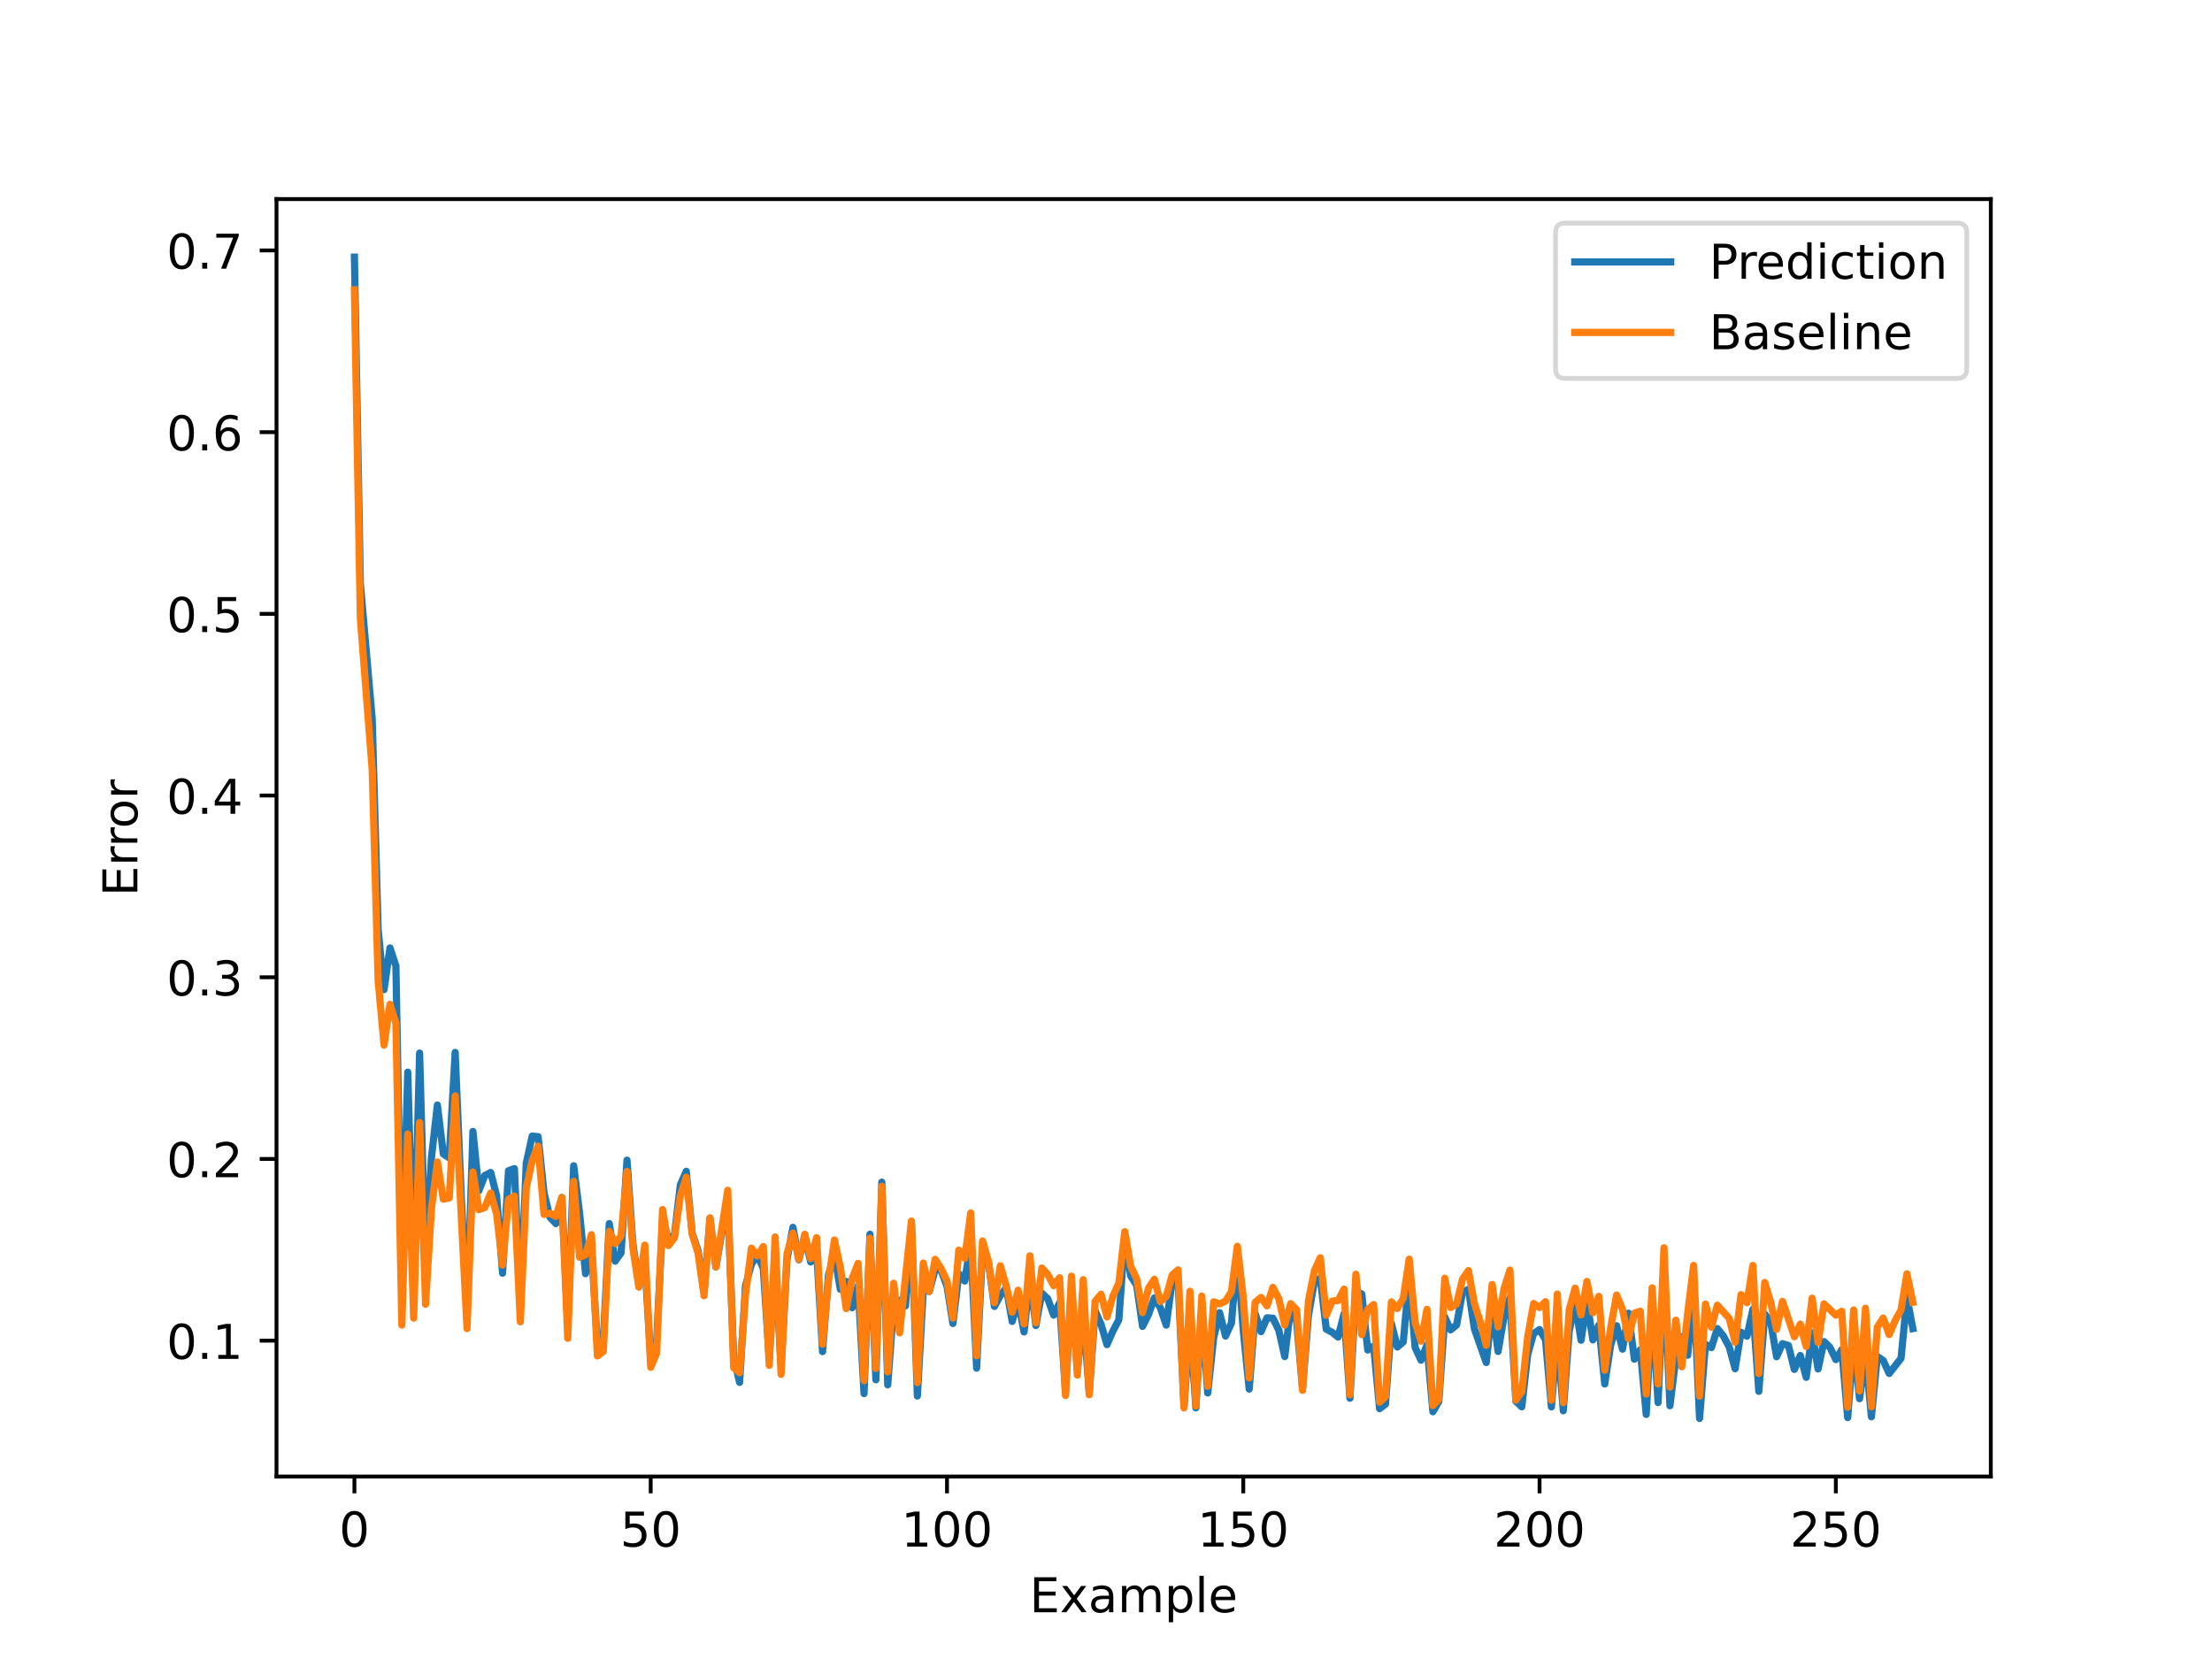<?xml version="1.0" encoding="utf-8" standalone="no"?>
<!DOCTYPE svg PUBLIC "-//W3C//DTD SVG 1.1//EN"
  "http://www.w3.org/Graphics/SVG/1.1/DTD/svg11.dtd">
<!-- Created with matplotlib (https://matplotlib.org/) -->
<svg height="345.6pt" version="1.1" viewBox="0 0 460.8 345.6" width="460.8pt" xmlns="http://www.w3.org/2000/svg" xmlns:xlink="http://www.w3.org/1999/xlink">
 <defs>
  <style type="text/css">
*{stroke-linecap:butt;stroke-linejoin:round;}
  </style>
 </defs>
 <g id="figure_1">
  <g id="patch_1">
   <path d="M 0 345.6 
L 460.8 345.6 
L 460.8 0 
L 0 0 
z
" style="fill:#ffffff;"/>
  </g>
  <g id="axes_1">
   <g id="patch_2">
    <path d="M 57.6 307.584 
L 414.72 307.584 
L 414.72 41.472 
L 57.6 41.472 
z
" style="fill:#ffffff;"/>
   </g>
   <g id="matplotlib.axis_1">
    <g id="xtick_1">
     <g id="line2d_1">
      <defs>
       <path d="M 0 0 
L 0 3.5 
" id="m0a6c590163" style="stroke:#000000;stroke-width:0.8;"/>
      </defs>
      <g>
       <use style="stroke:#000000;stroke-width:0.8;" x="73.833" xlink:href="#m0a6c590163" y="307.584"/>
      </g>
     </g>
     <g id="text_1">
      <!-- 0 -->
      <defs>
       <path d="M 31.781 66.406 
Q 24.172 66.406 20.328 58.906 
Q 16.5 51.422 16.5 36.375 
Q 16.5 21.391 20.328 13.891 
Q 24.172 6.391 31.781 6.391 
Q 39.453 6.391 43.281 13.891 
Q 47.125 21.391 47.125 36.375 
Q 47.125 51.422 43.281 58.906 
Q 39.453 66.406 31.781 66.406 
z
M 31.781 74.219 
Q 44.047 74.219 50.516 64.516 
Q 56.984 54.828 56.984 36.375 
Q 56.984 17.969 50.516 8.266 
Q 44.047 -1.422 31.781 -1.422 
Q 19.531 -1.422 13.062 8.266 
Q 6.594 17.969 6.594 36.375 
Q 6.594 54.828 13.062 64.516 
Q 19.531 74.219 31.781 74.219 
z
" id="DejaVuSans-48"/>
      </defs>
      <g transform="translate(70.651 322.182)scale(0.1 -0.1)">
       <use xlink:href="#DejaVuSans-48"/>
      </g>
     </g>
    </g>
    <g id="xtick_2">
     <g id="line2d_2">
      <g>
       <use style="stroke:#000000;stroke-width:0.8;" x="135.554" xlink:href="#m0a6c590163" y="307.584"/>
      </g>
     </g>
     <g id="text_2">
      <!-- 50 -->
      <defs>
       <path d="M 10.797 72.906 
L 49.516 72.906 
L 49.516 64.594 
L 19.828 64.594 
L 19.828 46.734 
Q 21.969 47.469 24.109 47.828 
Q 26.266 48.188 28.422 48.188 
Q 40.625 48.188 47.75 41.5 
Q 54.891 34.812 54.891 23.391 
Q 54.891 11.625 47.562 5.094 
Q 40.234 -1.422 26.906 -1.422 
Q 22.312 -1.422 17.547 -0.641 
Q 12.797 0.141 7.719 1.703 
L 7.719 11.625 
Q 12.109 9.234 16.797 8.062 
Q 21.484 6.891 26.703 6.891 
Q 35.156 6.891 40.078 11.328 
Q 45.016 15.766 45.016 23.391 
Q 45.016 31 40.078 35.438 
Q 35.156 39.891 26.703 39.891 
Q 22.75 39.891 18.812 39.016 
Q 14.891 38.141 10.797 36.281 
z
" id="DejaVuSans-53"/>
      </defs>
      <g transform="translate(129.192 322.182)scale(0.1 -0.1)">
       <use xlink:href="#DejaVuSans-53"/>
       <use x="63.623" xlink:href="#DejaVuSans-48"/>
      </g>
     </g>
    </g>
    <g id="xtick_3">
     <g id="line2d_3">
      <g>
       <use style="stroke:#000000;stroke-width:0.8;" x="197.276" xlink:href="#m0a6c590163" y="307.584"/>
      </g>
     </g>
     <g id="text_3">
      <!-- 100 -->
      <defs>
       <path d="M 12.406 8.297 
L 28.516 8.297 
L 28.516 63.922 
L 10.984 60.406 
L 10.984 69.391 
L 28.422 72.906 
L 38.281 72.906 
L 38.281 8.297 
L 54.391 8.297 
L 54.391 0 
L 12.406 0 
z
" id="DejaVuSans-49"/>
      </defs>
      <g transform="translate(187.732 322.182)scale(0.1 -0.1)">
       <use xlink:href="#DejaVuSans-49"/>
       <use x="63.623" xlink:href="#DejaVuSans-48"/>
       <use x="127.246" xlink:href="#DejaVuSans-48"/>
      </g>
     </g>
    </g>
    <g id="xtick_4">
     <g id="line2d_4">
      <g>
       <use style="stroke:#000000;stroke-width:0.8;" x="258.997" xlink:href="#m0a6c590163" y="307.584"/>
      </g>
     </g>
     <g id="text_4">
      <!-- 150 -->
      <g transform="translate(249.453 322.182)scale(0.1 -0.1)">
       <use xlink:href="#DejaVuSans-49"/>
       <use x="63.623" xlink:href="#DejaVuSans-53"/>
       <use x="127.246" xlink:href="#DejaVuSans-48"/>
      </g>
     </g>
    </g>
    <g id="xtick_5">
     <g id="line2d_5">
      <g>
       <use style="stroke:#000000;stroke-width:0.8;" x="320.718" xlink:href="#m0a6c590163" y="307.584"/>
      </g>
     </g>
     <g id="text_5">
      <!-- 200 -->
      <defs>
       <path d="M 19.188 8.297 
L 53.609 8.297 
L 53.609 0 
L 7.328 0 
L 7.328 8.297 
Q 12.938 14.109 22.625 23.891 
Q 32.328 33.688 34.812 36.531 
Q 39.547 41.844 41.422 45.531 
Q 43.312 49.219 43.312 52.781 
Q 43.312 58.594 39.234 62.25 
Q 35.156 65.922 28.609 65.922 
Q 23.969 65.922 18.812 64.312 
Q 13.672 62.703 7.812 59.422 
L 7.812 69.391 
Q 13.766 71.781 18.938 73 
Q 24.125 74.219 28.422 74.219 
Q 39.75 74.219 46.484 68.547 
Q 53.219 62.891 53.219 53.422 
Q 53.219 48.922 51.531 44.891 
Q 49.859 40.875 45.406 35.406 
Q 44.188 33.984 37.641 27.219 
Q 31.109 20.453 19.188 8.297 
z
" id="DejaVuSans-50"/>
      </defs>
      <g transform="translate(311.175 322.182)scale(0.1 -0.1)">
       <use xlink:href="#DejaVuSans-50"/>
       <use x="63.623" xlink:href="#DejaVuSans-48"/>
       <use x="127.246" xlink:href="#DejaVuSans-48"/>
      </g>
     </g>
    </g>
    <g id="xtick_6">
     <g id="line2d_6">
      <g>
       <use style="stroke:#000000;stroke-width:0.8;" x="382.44" xlink:href="#m0a6c590163" y="307.584"/>
      </g>
     </g>
     <g id="text_6">
      <!-- 250 -->
      <g transform="translate(372.896 322.182)scale(0.1 -0.1)">
       <use xlink:href="#DejaVuSans-50"/>
       <use x="63.623" xlink:href="#DejaVuSans-53"/>
       <use x="127.246" xlink:href="#DejaVuSans-48"/>
      </g>
     </g>
    </g>
    <g id="text_7">
     <!-- Example -->
     <defs>
      <path d="M 9.812 72.906 
L 55.906 72.906 
L 55.906 64.594 
L 19.672 64.594 
L 19.672 43.016 
L 54.391 43.016 
L 54.391 34.719 
L 19.672 34.719 
L 19.672 8.297 
L 56.781 8.297 
L 56.781 0 
L 9.812 0 
z
" id="DejaVuSans-69"/>
      <path d="M 54.891 54.688 
L 35.109 28.078 
L 55.906 0 
L 45.312 0 
L 29.391 21.484 
L 13.484 0 
L 2.875 0 
L 24.125 28.609 
L 4.688 54.688 
L 15.281 54.688 
L 29.781 35.203 
L 44.281 54.688 
z
" id="DejaVuSans-120"/>
      <path d="M 34.281 27.484 
Q 23.391 27.484 19.188 25 
Q 14.984 22.516 14.984 16.5 
Q 14.984 11.719 18.141 8.906 
Q 21.297 6.109 26.703 6.109 
Q 34.188 6.109 38.703 11.406 
Q 43.219 16.703 43.219 25.484 
L 43.219 27.484 
z
M 52.203 31.203 
L 52.203 0 
L 43.219 0 
L 43.219 8.297 
Q 40.141 3.328 35.547 0.953 
Q 30.953 -1.422 24.312 -1.422 
Q 15.922 -1.422 10.953 3.297 
Q 6 8.016 6 15.922 
Q 6 25.141 12.172 29.828 
Q 18.359 34.516 30.609 34.516 
L 43.219 34.516 
L 43.219 35.406 
Q 43.219 41.609 39.141 45 
Q 35.062 48.391 27.688 48.391 
Q 23 48.391 18.547 47.266 
Q 14.109 46.141 10.016 43.891 
L 10.016 52.203 
Q 14.938 54.109 19.578 55.047 
Q 24.219 56 28.609 56 
Q 40.484 56 46.344 49.844 
Q 52.203 43.703 52.203 31.203 
z
" id="DejaVuSans-97"/>
      <path d="M 52 44.188 
Q 55.375 50.25 60.062 53.125 
Q 64.75 56 71.094 56 
Q 79.641 56 84.281 50.016 
Q 88.922 44.047 88.922 33.016 
L 88.922 0 
L 79.891 0 
L 79.891 32.719 
Q 79.891 40.578 77.094 44.375 
Q 74.312 48.188 68.609 48.188 
Q 61.625 48.188 57.562 43.547 
Q 53.516 38.922 53.516 30.906 
L 53.516 0 
L 44.484 0 
L 44.484 32.719 
Q 44.484 40.625 41.703 44.406 
Q 38.922 48.188 33.109 48.188 
Q 26.219 48.188 22.156 43.531 
Q 18.109 38.875 18.109 30.906 
L 18.109 0 
L 9.078 0 
L 9.078 54.688 
L 18.109 54.688 
L 18.109 46.188 
Q 21.188 51.219 25.484 53.609 
Q 29.781 56 35.688 56 
Q 41.656 56 45.828 52.969 
Q 50 49.953 52 44.188 
z
" id="DejaVuSans-109"/>
      <path d="M 18.109 8.203 
L 18.109 -20.797 
L 9.078 -20.797 
L 9.078 54.688 
L 18.109 54.688 
L 18.109 46.391 
Q 20.953 51.266 25.266 53.625 
Q 29.594 56 35.594 56 
Q 45.562 56 51.781 48.094 
Q 58.016 40.188 58.016 27.297 
Q 58.016 14.406 51.781 6.484 
Q 45.562 -1.422 35.594 -1.422 
Q 29.594 -1.422 25.266 0.953 
Q 20.953 3.328 18.109 8.203 
z
M 48.688 27.297 
Q 48.688 37.203 44.609 42.844 
Q 40.531 48.484 33.406 48.484 
Q 26.266 48.484 22.188 42.844 
Q 18.109 37.203 18.109 27.297 
Q 18.109 17.391 22.188 11.75 
Q 26.266 6.109 33.406 6.109 
Q 40.531 6.109 44.609 11.75 
Q 48.688 17.391 48.688 27.297 
z
" id="DejaVuSans-112"/>
      <path d="M 9.422 75.984 
L 18.406 75.984 
L 18.406 0 
L 9.422 0 
z
" id="DejaVuSans-108"/>
      <path d="M 56.203 29.594 
L 56.203 25.203 
L 14.891 25.203 
Q 15.484 15.922 20.484 11.062 
Q 25.484 6.203 34.422 6.203 
Q 39.594 6.203 44.453 7.469 
Q 49.312 8.734 54.109 11.281 
L 54.109 2.781 
Q 49.266 0.734 44.188 -0.344 
Q 39.109 -1.422 33.891 -1.422 
Q 20.797 -1.422 13.156 6.188 
Q 5.516 13.812 5.516 26.812 
Q 5.516 40.234 12.766 48.109 
Q 20.016 56 32.328 56 
Q 43.359 56 49.781 48.891 
Q 56.203 41.797 56.203 29.594 
z
M 47.219 32.234 
Q 47.125 39.594 43.094 43.984 
Q 39.062 48.391 32.422 48.391 
Q 24.906 48.391 20.391 44.141 
Q 15.875 39.891 15.188 32.172 
z
" id="DejaVuSans-101"/>
     </defs>
     <g transform="translate(214.467 335.861)scale(0.1 -0.1)">
      <use xlink:href="#DejaVuSans-69"/>
      <use x="63.184" xlink:href="#DejaVuSans-120"/>
      <use x="122.363" xlink:href="#DejaVuSans-97"/>
      <use x="183.643" xlink:href="#DejaVuSans-109"/>
      <use x="281.055" xlink:href="#DejaVuSans-112"/>
      <use x="344.531" xlink:href="#DejaVuSans-108"/>
      <use x="372.314" xlink:href="#DejaVuSans-101"/>
     </g>
    </g>
   </g>
   <g id="matplotlib.axis_2">
    <g id="ytick_1">
     <g id="line2d_7">
      <defs>
       <path d="M 0 0 
L -3.5 0 
" id="m28a4b8559e" style="stroke:#000000;stroke-width:0.8;"/>
      </defs>
      <g>
       <use style="stroke:#000000;stroke-width:0.8;" x="57.6" xlink:href="#m28a4b8559e" y="279.282"/>
      </g>
     </g>
     <g id="text_8">
      <!-- 0.1 -->
      <defs>
       <path d="M 10.688 12.406 
L 21 12.406 
L 21 0 
L 10.688 0 
z
" id="DejaVuSans-46"/>
      </defs>
      <g transform="translate(34.697 283.081)scale(0.1 -0.1)">
       <use xlink:href="#DejaVuSans-48"/>
       <use x="63.623" xlink:href="#DejaVuSans-46"/>
       <use x="95.41" xlink:href="#DejaVuSans-49"/>
      </g>
     </g>
    </g>
    <g id="ytick_2">
     <g id="line2d_8">
      <g>
       <use style="stroke:#000000;stroke-width:0.8;" x="57.6" xlink:href="#m28a4b8559e" y="241.43"/>
      </g>
     </g>
     <g id="text_9">
      <!-- 0.2 -->
      <g transform="translate(34.697 245.229)scale(0.1 -0.1)">
       <use xlink:href="#DejaVuSans-48"/>
       <use x="63.623" xlink:href="#DejaVuSans-46"/>
       <use x="95.41" xlink:href="#DejaVuSans-50"/>
      </g>
     </g>
    </g>
    <g id="ytick_3">
     <g id="line2d_9">
      <g>
       <use style="stroke:#000000;stroke-width:0.8;" x="57.6" xlink:href="#m28a4b8559e" y="203.578"/>
      </g>
     </g>
     <g id="text_10">
      <!-- 0.3 -->
      <defs>
       <path d="M 40.578 39.312 
Q 47.656 37.797 51.625 33 
Q 55.609 28.219 55.609 21.188 
Q 55.609 10.406 48.188 4.484 
Q 40.766 -1.422 27.094 -1.422 
Q 22.516 -1.422 17.656 -0.516 
Q 12.797 0.391 7.625 2.203 
L 7.625 11.719 
Q 11.719 9.328 16.594 8.109 
Q 21.484 6.891 26.812 6.891 
Q 36.078 6.891 40.938 10.547 
Q 45.797 14.203 45.797 21.188 
Q 45.797 27.641 41.281 31.266 
Q 36.766 34.906 28.719 34.906 
L 20.219 34.906 
L 20.219 43.016 
L 29.109 43.016 
Q 36.375 43.016 40.234 45.922 
Q 44.094 48.828 44.094 54.297 
Q 44.094 59.906 40.109 62.906 
Q 36.141 65.922 28.719 65.922 
Q 24.656 65.922 20.016 65.031 
Q 15.375 64.156 9.812 62.312 
L 9.812 71.094 
Q 15.438 72.656 20.344 73.438 
Q 25.25 74.219 29.594 74.219 
Q 40.828 74.219 47.359 69.109 
Q 53.906 64.016 53.906 55.328 
Q 53.906 49.266 50.438 45.094 
Q 46.969 40.922 40.578 39.312 
z
" id="DejaVuSans-51"/>
      </defs>
      <g transform="translate(34.697 207.377)scale(0.1 -0.1)">
       <use xlink:href="#DejaVuSans-48"/>
       <use x="63.623" xlink:href="#DejaVuSans-46"/>
       <use x="95.41" xlink:href="#DejaVuSans-51"/>
      </g>
     </g>
    </g>
    <g id="ytick_4">
     <g id="line2d_10">
      <g>
       <use style="stroke:#000000;stroke-width:0.8;" x="57.6" xlink:href="#m28a4b8559e" y="165.726"/>
      </g>
     </g>
     <g id="text_11">
      <!-- 0.4 -->
      <defs>
       <path d="M 37.797 64.312 
L 12.891 25.391 
L 37.797 25.391 
z
M 35.203 72.906 
L 47.609 72.906 
L 47.609 25.391 
L 58.016 25.391 
L 58.016 17.188 
L 47.609 17.188 
L 47.609 0 
L 37.797 0 
L 37.797 17.188 
L 4.891 17.188 
L 4.891 26.703 
z
" id="DejaVuSans-52"/>
      </defs>
      <g transform="translate(34.697 169.526)scale(0.1 -0.1)">
       <use xlink:href="#DejaVuSans-48"/>
       <use x="63.623" xlink:href="#DejaVuSans-46"/>
       <use x="95.41" xlink:href="#DejaVuSans-52"/>
      </g>
     </g>
    </g>
    <g id="ytick_5">
     <g id="line2d_11">
      <g>
       <use style="stroke:#000000;stroke-width:0.8;" x="57.6" xlink:href="#m28a4b8559e" y="127.875"/>
      </g>
     </g>
     <g id="text_12">
      <!-- 0.5 -->
      <g transform="translate(34.697 131.674)scale(0.1 -0.1)">
       <use xlink:href="#DejaVuSans-48"/>
       <use x="63.623" xlink:href="#DejaVuSans-46"/>
       <use x="95.41" xlink:href="#DejaVuSans-53"/>
      </g>
     </g>
    </g>
    <g id="ytick_6">
     <g id="line2d_12">
      <g>
       <use style="stroke:#000000;stroke-width:0.8;" x="57.6" xlink:href="#m28a4b8559e" y="90.023"/>
      </g>
     </g>
     <g id="text_13">
      <!-- 0.6 -->
      <defs>
       <path d="M 33.016 40.375 
Q 26.375 40.375 22.484 35.828 
Q 18.609 31.297 18.609 23.391 
Q 18.609 15.531 22.484 10.953 
Q 26.375 6.391 33.016 6.391 
Q 39.656 6.391 43.531 10.953 
Q 47.406 15.531 47.406 23.391 
Q 47.406 31.297 43.531 35.828 
Q 39.656 40.375 33.016 40.375 
z
M 52.594 71.297 
L 52.594 62.312 
Q 48.875 64.062 45.094 64.984 
Q 41.312 65.922 37.594 65.922 
Q 27.828 65.922 22.672 59.328 
Q 17.531 52.734 16.797 39.406 
Q 19.672 43.656 24.016 45.922 
Q 28.375 48.188 33.594 48.188 
Q 44.578 48.188 50.953 41.516 
Q 57.328 34.859 57.328 23.391 
Q 57.328 12.156 50.688 5.359 
Q 44.047 -1.422 33.016 -1.422 
Q 20.359 -1.422 13.672 8.266 
Q 6.984 17.969 6.984 36.375 
Q 6.984 53.656 15.188 63.938 
Q 23.391 74.219 37.203 74.219 
Q 40.922 74.219 44.703 73.484 
Q 48.484 72.75 52.594 71.297 
z
" id="DejaVuSans-54"/>
      </defs>
      <g transform="translate(34.697 93.822)scale(0.1 -0.1)">
       <use xlink:href="#DejaVuSans-48"/>
       <use x="63.623" xlink:href="#DejaVuSans-46"/>
       <use x="95.41" xlink:href="#DejaVuSans-54"/>
      </g>
     </g>
    </g>
    <g id="ytick_7">
     <g id="line2d_13">
      <g>
       <use style="stroke:#000000;stroke-width:0.8;" x="57.6" xlink:href="#m28a4b8559e" y="52.171"/>
      </g>
     </g>
     <g id="text_14">
      <!-- 0.7 -->
      <defs>
       <path d="M 8.203 72.906 
L 55.078 72.906 
L 55.078 68.703 
L 28.609 0 
L 18.312 0 
L 43.219 64.594 
L 8.203 64.594 
z
" id="DejaVuSans-55"/>
      </defs>
      <g transform="translate(34.697 55.97)scale(0.1 -0.1)">
       <use xlink:href="#DejaVuSans-48"/>
       <use x="63.623" xlink:href="#DejaVuSans-46"/>
       <use x="95.41" xlink:href="#DejaVuSans-55"/>
      </g>
     </g>
    </g>
    <g id="text_15">
     <!-- Error -->
     <defs>
      <path d="M 41.109 46.297 
Q 39.594 47.172 37.812 47.578 
Q 36.031 48 33.891 48 
Q 26.266 48 22.188 43.047 
Q 18.109 38.094 18.109 28.812 
L 18.109 0 
L 9.078 0 
L 9.078 54.688 
L 18.109 54.688 
L 18.109 46.188 
Q 20.953 51.172 25.484 53.578 
Q 30.031 56 36.531 56 
Q 37.453 56 38.578 55.875 
Q 39.703 55.766 41.062 55.516 
z
" id="DejaVuSans-114"/>
      <path d="M 30.609 48.391 
Q 23.391 48.391 19.188 42.75 
Q 14.984 37.109 14.984 27.297 
Q 14.984 17.484 19.156 11.844 
Q 23.344 6.203 30.609 6.203 
Q 37.797 6.203 41.984 11.859 
Q 46.188 17.531 46.188 27.297 
Q 46.188 37.016 41.984 42.703 
Q 37.797 48.391 30.609 48.391 
z
M 30.609 56 
Q 42.328 56 49.016 48.375 
Q 55.719 40.766 55.719 27.297 
Q 55.719 13.875 49.016 6.219 
Q 42.328 -1.422 30.609 -1.422 
Q 18.844 -1.422 12.172 6.219 
Q 5.516 13.875 5.516 27.297 
Q 5.516 40.766 12.172 48.375 
Q 18.844 56 30.609 56 
z
" id="DejaVuSans-111"/>
     </defs>
     <g transform="translate(28.617 186.713)rotate(-90)scale(0.1 -0.1)">
      <use xlink:href="#DejaVuSans-69"/>
      <use x="63.184" xlink:href="#DejaVuSans-114"/>
      <use x="102.547" xlink:href="#DejaVuSans-114"/>
      <use x="141.41" xlink:href="#DejaVuSans-111"/>
      <use x="202.592" xlink:href="#DejaVuSans-114"/>
     </g>
    </g>
   </g>
   <g id="line2d_14">
    <path clip-path="url(#p1569307d67)" d="M 73.833 53.568 
L 75.067 121.565 
L 77.536 149.712 
L 78.77 193.569 
L 80.005 206.163 
L 81.239 197.474 
L 82.474 201.223 
L 83.708 267.591 
L 84.943 223.346 
L 86.177 267.517 
L 87.411 219.369 
L 88.646 263.784 
L 89.88 241.121 
L 91.115 230.196 
L 92.349 240.382 
L 93.584 241.2 
L 94.818 219.238 
L 96.052 248.345 
L 97.287 273.989 
L 98.521 235.7 
L 99.756 248.064 
L 100.99 244.887 
L 102.225 244.251 
L 103.459 249.123 
L 104.693 265.232 
L 105.928 243.891 
L 107.162 243.446 
L 108.397 271.563 
L 109.631 242.285 
L 110.866 236.661 
L 112.1 236.79 
L 113.334 248.538 
L 114.569 253.593 
L 115.803 254.9 
L 117.038 249.469 
L 118.272 275.683 
L 119.507 242.852 
L 120.741 252.713 
L 121.975 265.332 
L 123.21 259.821 
L 124.444 280.251 
L 125.679 279.396 
L 126.913 254.902 
L 128.148 262.731 
L 129.382 260.983 
L 130.616 241.684 
L 131.851 259.195 
L 133.085 267.513 
L 134.32 262.718 
L 135.554 283.27 
L 136.789 279.428 
L 138.023 254.323 
L 139.257 258.039 
L 140.492 257.336 
L 141.726 246.837 
L 142.961 243.999 
L 144.195 256.954 
L 145.43 260.56 
L 146.664 269.204 
L 147.898 253.773 
L 149.133 263.937 
L 150.367 256.739 
L 151.602 250.376 
L 152.836 282.786 
L 154.071 287.978 
L 155.305 267.832 
L 156.539 263.35 
L 157.774 261.457 
L 159.008 264.188 
L 160.243 283.042 
L 161.477 262.282 
L 162.712 284.591 
L 163.946 262.348 
L 165.18 255.678 
L 166.415 262.435 
L 167.649 257.612 
L 168.884 262.888 
L 170.118 260.722 
L 171.353 281.571 
L 172.587 265.596 
L 173.821 261.384 
L 175.056 268.565 
L 176.29 266.949 
L 177.525 272.418 
L 178.759 267.855 
L 179.994 290.306 
L 181.228 257.11 
L 182.462 287.434 
L 183.697 246.265 
L 184.931 288.488 
L 186.166 271.919 
L 187.4 270.849 
L 188.635 272.037 
L 189.869 255.016 
L 191.103 290.813 
L 192.338 268.637 
L 193.572 269.041 
L 194.807 264.495 
L 196.041 264.571 
L 197.276 267.956 
L 198.51 275.703 
L 199.744 265.327 
L 200.979 266.867 
L 202.213 258.888 
L 203.448 285.01 
L 204.682 260.481 
L 205.917 263.003 
L 207.151 272.157 
L 208.385 269.898 
L 209.62 268.271 
L 210.854 275.279 
L 212.089 270.913 
L 213.323 277.469 
L 214.558 266.225 
L 215.792 276.135 
L 217.026 269.376 
L 218.261 270.542 
L 219.495 273.956 
L 220.73 271.415 
L 221.964 289.981 
L 223.199 268.308 
L 224.433 285.366 
L 225.667 273.593 
L 226.902 290.116 
L 228.136 273.067 
L 229.371 275.881 
L 230.605 280.108 
L 231.84 277.278 
L 233.074 274.945 
L 234.308 257.643 
L 235.543 265.795 
L 236.777 267.712 
L 238.012 276.309 
L 239.246 273.839 
L 240.48 270.374 
L 241.715 272.421 
L 242.949 276.048 
L 244.184 266.8 
L 245.418 266.841 
L 246.653 292.948 
L 247.887 275.561 
L 249.121 293.281 
L 250.356 273.387 
L 251.59 290.179 
L 252.825 278.716 
L 254.059 273.453 
L 255.294 278.321 
L 256.528 275.614 
L 257.762 261.163 
L 258.997 277.204 
L 260.231 289.373 
L 261.466 273.613 
L 262.7 277.412 
L 263.935 274.524 
L 265.169 274.606 
L 266.403 277.127 
L 267.638 282.597 
L 268.872 272.414 
L 270.107 275.262 
L 271.341 289.244 
L 272.576 274.033 
L 273.81 266.937 
L 275.044 266.264 
L 276.279 276.887 
L 277.513 277.54 
L 278.748 278.54 
L 279.982 273.693 
L 281.217 291.275 
L 282.451 268.957 
L 283.685 269.571 
L 284.92 281.226 
L 286.154 280.382 
L 287.389 293.452 
L 288.623 292.504 
L 289.858 275.72 
L 291.092 280.608 
L 292.326 279.545 
L 293.561 265.957 
L 294.795 280.708 
L 296.03 283.35 
L 297.264 280.193 
L 298.499 294.099 
L 299.733 291.948 
L 300.967 274.356 
L 302.202 277.028 
L 303.436 276.014 
L 304.671 269.147 
L 305.905 268.596 
L 307.14 276.798 
L 309.608 283.84 
L 310.843 272.321 
L 312.077 281.535 
L 313.312 274.33 
L 314.546 270.405 
L 315.781 291.906 
L 317.015 293.065 
L 318.249 282.15 
L 319.484 277.796 
L 320.718 276.974 
L 321.953 279.072 
L 323.187 293.079 
L 324.422 278.072 
L 325.656 293.888 
L 326.89 277.319 
L 328.125 271.421 
L 329.359 279.189 
L 330.594 271.237 
L 331.828 279.123 
L 333.063 276.056 
L 334.297 288.305 
L 335.531 280.191 
L 336.766 276.158 
L 338 281.052 
L 339.235 273.555 
L 340.469 283.154 
L 341.704 281.187 
L 342.938 294.649 
L 344.172 271.712 
L 345.407 292.183 
L 346.641 264.267 
L 347.876 292.842 
L 349.11 282.866 
L 350.345 278.447 
L 351.579 282.318 
L 352.813 268.133 
L 354.048 295.488 
L 355.282 280.043 
L 356.517 280.735 
L 357.751 276.769 
L 358.986 278.274 
L 360.22 280.573 
L 361.454 285.129 
L 362.689 277.523 
L 363.923 278.357 
L 365.158 272.755 
L 366.392 289.839 
L 367.627 273.746 
L 368.861 275.369 
L 370.095 282.627 
L 371.33 279.909 
L 372.564 280.292 
L 373.799 285.281 
L 375.033 282.373 
L 376.268 286.924 
L 377.502 277.638 
L 378.736 285.182 
L 379.971 279.478 
L 381.205 280.676 
L 382.44 283.229 
L 383.674 281.164 
L 384.909 295.312 
L 386.143 279.423 
L 387.377 291.369 
L 388.612 282.054 
L 389.846 295.144 
L 391.081 282.583 
L 392.315 283.414 
L 393.55 286.12 
L 396.018 282.962 
L 397.253 270.303 
L 398.487 276.777 
L 398.487 276.777 
" style="fill:none;stroke:#1f77b4;stroke-linecap:square;stroke-width:1.5;"/>
   </g>
   <g id="line2d_15">
    <path clip-path="url(#p1569307d67)" d="M 73.833 60.392 
L 75.067 128.806 
L 77.536 160.378 
L 78.77 204.216 
L 80.005 217.72 
L 81.239 209.218 
L 82.474 213.109 
L 83.708 276.035 
L 84.943 236.244 
L 86.177 274.585 
L 87.411 233.841 
L 88.646 271.693 
L 89.88 251.786 
L 91.115 242.054 
L 92.349 249.808 
L 93.584 249.539 
L 94.818 228.297 
L 97.287 276.759 
L 98.521 244.137 
L 99.756 251.989 
L 100.99 251.546 
L 102.225 248.52 
L 103.459 252.945 
L 104.693 263.535 
L 105.928 249.863 
L 107.162 249.16 
L 108.397 275.35 
L 109.631 247.474 
L 110.866 241.747 
L 112.1 238.775 
L 113.334 252.985 
L 114.569 252.749 
L 115.803 253.403 
L 117.038 249.46 
L 118.272 278.796 
L 119.507 246.106 
L 120.741 261.914 
L 121.975 261.407 
L 123.21 257.205 
L 124.444 282.471 
L 125.679 281.56 
L 126.913 256.512 
L 128.148 259.052 
L 129.382 257.488 
L 130.616 244.048 
L 131.851 260.034 
L 133.085 268.143 
L 134.32 259.382 
L 135.554 284.824 
L 136.789 281.898 
L 138.023 251.968 
L 139.257 259.471 
L 140.492 257.856 
L 141.726 249.158 
L 142.961 245.247 
L 144.195 257.088 
L 145.43 261.109 
L 146.664 269.921 
L 147.898 253.702 
L 149.133 263.923 
L 151.602 247.953 
L 152.836 284.912 
L 154.071 285.952 
L 155.305 269.661 
L 156.539 260.007 
L 157.774 261.64 
L 159.008 259.684 
L 160.243 284.422 
L 161.477 257.683 
L 162.712 286.294 
L 163.946 261.181 
L 165.18 256.877 
L 166.415 262.352 
L 167.649 257.124 
L 168.884 262.198 
L 170.118 257.827 
L 171.353 280.009 
L 172.587 266.843 
L 173.821 258.323 
L 175.056 263.969 
L 176.29 272.604 
L 177.525 266.304 
L 178.759 263.18 
L 179.994 287.621 
L 181.228 257.943 
L 182.462 285.076 
L 183.697 247.113 
L 184.931 285.774 
L 186.166 267.319 
L 187.4 277.664 
L 189.869 254.369 
L 191.103 288.014 
L 192.338 263.123 
L 193.572 269.059 
L 194.807 262.335 
L 196.041 264.218 
L 197.276 266.864 
L 198.51 274.576 
L 199.744 260.43 
L 200.979 262.141 
L 202.213 252.678 
L 203.448 282.439 
L 204.682 258.515 
L 205.917 262.75 
L 207.151 271.379 
L 208.385 263.686 
L 209.62 267.9 
L 210.854 273.372 
L 212.089 268.772 
L 213.323 275.787 
L 214.558 261.606 
L 215.792 275.566 
L 217.026 264.15 
L 218.261 265.472 
L 219.495 267.825 
L 220.73 266.183 
L 221.964 290.706 
L 223.199 265.852 
L 224.433 286.466 
L 225.667 266.575 
L 226.902 290.556 
L 228.136 271.079 
L 229.371 269.621 
L 230.605 274.342 
L 231.84 270.039 
L 233.074 267.259 
L 234.308 256.581 
L 235.543 263.764 
L 236.777 266.374 
L 238.012 273.439 
L 239.246 268.354 
L 240.48 266.491 
L 241.715 271.143 
L 242.949 270.064 
L 244.184 265.625 
L 245.418 264.535 
L 246.653 293.298 
L 247.887 268.987 
L 249.121 292.894 
L 250.356 269.989 
L 251.59 288.781 
L 252.825 271.193 
L 254.059 271.615 
L 255.294 271.059 
L 256.528 269.088 
L 257.762 259.622 
L 258.997 270.306 
L 260.231 287.049 
L 261.466 271.302 
L 262.7 270.279 
L 263.935 272.031 
L 265.169 268.188 
L 266.403 270.548 
L 267.638 276.033 
L 268.872 271.569 
L 270.107 272.845 
L 271.341 289.636 
L 272.576 270.96 
L 273.81 264.712 
L 275.044 262.017 
L 276.279 274 
L 277.513 271.049 
L 278.748 270.922 
L 279.982 268.55 
L 281.217 290.547 
L 282.451 265.441 
L 283.685 278.039 
L 284.92 272.804 
L 286.154 271.767 
L 287.389 292.09 
L 288.623 290.937 
L 289.858 271.204 
L 291.092 272.598 
L 292.326 270.47 
L 293.561 262.298 
L 294.795 275.519 
L 296.03 279.402 
L 297.264 272.77 
L 298.499 292.811 
L 299.733 291.472 
L 300.967 266.283 
L 302.202 272.388 
L 303.436 271.63 
L 304.671 266.451 
L 305.905 264.687 
L 307.14 271.506 
L 308.374 275.39 
L 309.608 280.239 
L 310.843 267.585 
L 312.077 276.418 
L 313.312 268.458 
L 314.546 264.578 
L 315.781 291.673 
L 317.015 289.894 
L 318.249 278.45 
L 319.484 271.543 
L 320.718 272.37 
L 321.953 271.168 
L 323.187 291.684 
L 324.422 269.576 
L 325.656 292.184 
L 326.89 272.84 
L 328.125 268.34 
L 329.359 273.92 
L 330.594 266.943 
L 331.828 273.465 
L 333.063 270.067 
L 334.297 285.429 
L 335.531 276.613 
L 336.766 269.785 
L 338 272.78 
L 339.235 278.87 
L 340.469 273.568 
L 341.704 273.147 
L 342.938 290.4 
L 344.172 268.285 
L 345.407 288.308 
L 346.641 259.933 
L 347.876 288.932 
L 349.11 275.016 
L 350.345 284.74 
L 351.579 273.534 
L 352.813 263.612 
L 354.048 290.835 
L 355.282 271.664 
L 356.517 276.479 
L 357.751 271.9 
L 360.22 274.644 
L 361.454 279.626 
L 362.689 269.69 
L 363.923 271.383 
L 365.158 263.615 
L 366.392 286.121 
L 367.627 267.153 
L 368.861 271.256 
L 370.095 276.933 
L 371.33 271.104 
L 373.799 278.468 
L 375.033 275.841 
L 376.268 280.497 
L 377.502 270.438 
L 378.736 279.655 
L 379.971 271.622 
L 382.44 273.966 
L 383.674 273.163 
L 384.909 293.163 
L 386.143 272.898 
L 387.377 289.749 
L 388.612 272.539 
L 389.846 293.048 
L 391.081 276.459 
L 392.315 274.566 
L 393.55 278.023 
L 394.784 275.128 
L 396.018 272.884 
L 397.253 265.358 
L 398.487 271.297 
L 398.487 271.297 
" style="fill:none;stroke:#ff7f0e;stroke-linecap:square;stroke-width:1.5;"/>
   </g>
   <g id="patch_3">
    <path d="M 57.6 307.584 
L 57.6 41.472 
" style="fill:none;stroke:#000000;stroke-linecap:square;stroke-linejoin:miter;stroke-width:0.8;"/>
   </g>
   <g id="patch_4">
    <path d="M 414.72 307.584 
L 414.72 41.472 
" style="fill:none;stroke:#000000;stroke-linecap:square;stroke-linejoin:miter;stroke-width:0.8;"/>
   </g>
   <g id="patch_5">
    <path d="M 57.6 307.584 
L 414.72 307.584 
" style="fill:none;stroke:#000000;stroke-linecap:square;stroke-linejoin:miter;stroke-width:0.8;"/>
   </g>
   <g id="patch_6">
    <path d="M 57.6 41.472 
L 414.72 41.472 
" style="fill:none;stroke:#000000;stroke-linecap:square;stroke-linejoin:miter;stroke-width:0.8;"/>
   </g>
   <g id="legend_1">
    <g id="patch_7">
     <path d="M 326.047 78.828 
L 407.72 78.828 
Q 409.72 78.828 409.72 76.828 
L 409.72 48.472 
Q 409.72 46.472 407.72 46.472 
L 326.047 46.472 
Q 324.047 46.472 324.047 48.472 
L 324.047 76.828 
Q 324.047 78.828 326.047 78.828 
z
" style="fill:#ffffff;opacity:0.8;stroke:#cccccc;stroke-linejoin:miter;"/>
    </g>
    <g id="line2d_16">
     <path d="M 328.047 54.57 
L 348.047 54.57 
" style="fill:none;stroke:#1f77b4;stroke-linecap:square;stroke-width:1.5;"/>
    </g>
    <g id="line2d_17"/>
    <g id="text_16">
     <!-- Prediction -->
     <defs>
      <path d="M 19.672 64.797 
L 19.672 37.406 
L 32.078 37.406 
Q 38.969 37.406 42.719 40.969 
Q 46.484 44.531 46.484 51.125 
Q 46.484 57.672 42.719 61.234 
Q 38.969 64.797 32.078 64.797 
z
M 9.812 72.906 
L 32.078 72.906 
Q 44.344 72.906 50.609 67.359 
Q 56.891 61.812 56.891 51.125 
Q 56.891 40.328 50.609 34.812 
Q 44.344 29.297 32.078 29.297 
L 19.672 29.297 
L 19.672 0 
L 9.812 0 
z
" id="DejaVuSans-80"/>
      <path d="M 45.406 46.391 
L 45.406 75.984 
L 54.391 75.984 
L 54.391 0 
L 45.406 0 
L 45.406 8.203 
Q 42.578 3.328 38.25 0.953 
Q 33.938 -1.422 27.875 -1.422 
Q 17.969 -1.422 11.734 6.484 
Q 5.516 14.406 5.516 27.297 
Q 5.516 40.188 11.734 48.094 
Q 17.969 56 27.875 56 
Q 33.938 56 38.25 53.625 
Q 42.578 51.266 45.406 46.391 
z
M 14.797 27.297 
Q 14.797 17.391 18.875 11.75 
Q 22.953 6.109 30.078 6.109 
Q 37.203 6.109 41.297 11.75 
Q 45.406 17.391 45.406 27.297 
Q 45.406 37.203 41.297 42.844 
Q 37.203 48.484 30.078 48.484 
Q 22.953 48.484 18.875 42.844 
Q 14.797 37.203 14.797 27.297 
z
" id="DejaVuSans-100"/>
      <path d="M 9.422 54.688 
L 18.406 54.688 
L 18.406 0 
L 9.422 0 
z
M 9.422 75.984 
L 18.406 75.984 
L 18.406 64.594 
L 9.422 64.594 
z
" id="DejaVuSans-105"/>
      <path d="M 48.781 52.594 
L 48.781 44.188 
Q 44.969 46.297 41.141 47.344 
Q 37.312 48.391 33.406 48.391 
Q 24.656 48.391 19.812 42.844 
Q 14.984 37.312 14.984 27.297 
Q 14.984 17.281 19.812 11.734 
Q 24.656 6.203 33.406 6.203 
Q 37.312 6.203 41.141 7.25 
Q 44.969 8.297 48.781 10.406 
L 48.781 2.094 
Q 45.016 0.344 40.984 -0.531 
Q 36.969 -1.422 32.422 -1.422 
Q 20.062 -1.422 12.781 6.344 
Q 5.516 14.109 5.516 27.297 
Q 5.516 40.672 12.859 48.328 
Q 20.219 56 33.016 56 
Q 37.156 56 41.109 55.141 
Q 45.062 54.297 48.781 52.594 
z
" id="DejaVuSans-99"/>
      <path d="M 18.312 70.219 
L 18.312 54.688 
L 36.812 54.688 
L 36.812 47.703 
L 18.312 47.703 
L 18.312 18.016 
Q 18.312 11.328 20.141 9.422 
Q 21.969 7.516 27.594 7.516 
L 36.812 7.516 
L 36.812 0 
L 27.594 0 
Q 17.188 0 13.234 3.875 
Q 9.281 7.766 9.281 18.016 
L 9.281 47.703 
L 2.688 47.703 
L 2.688 54.688 
L 9.281 54.688 
L 9.281 70.219 
z
" id="DejaVuSans-116"/>
      <path d="M 54.891 33.016 
L 54.891 0 
L 45.906 0 
L 45.906 32.719 
Q 45.906 40.484 42.875 44.328 
Q 39.844 48.188 33.797 48.188 
Q 26.516 48.188 22.312 43.547 
Q 18.109 38.922 18.109 30.906 
L 18.109 0 
L 9.078 0 
L 9.078 54.688 
L 18.109 54.688 
L 18.109 46.188 
Q 21.344 51.125 25.703 53.562 
Q 30.078 56 35.797 56 
Q 45.219 56 50.047 50.172 
Q 54.891 44.344 54.891 33.016 
z
" id="DejaVuSans-110"/>
     </defs>
     <g transform="translate(356.047 58.07)scale(0.1 -0.1)">
      <use xlink:href="#DejaVuSans-80"/>
      <use x="58.553" xlink:href="#DejaVuSans-114"/>
      <use x="97.416" xlink:href="#DejaVuSans-101"/>
      <use x="158.939" xlink:href="#DejaVuSans-100"/>
      <use x="222.416" xlink:href="#DejaVuSans-105"/>
      <use x="250.199" xlink:href="#DejaVuSans-99"/>
      <use x="305.18" xlink:href="#DejaVuSans-116"/>
      <use x="344.389" xlink:href="#DejaVuSans-105"/>
      <use x="372.172" xlink:href="#DejaVuSans-111"/>
      <use x="433.354" xlink:href="#DejaVuSans-110"/>
     </g>
    </g>
    <g id="line2d_18">
     <path d="M 328.047 69.249 
L 348.047 69.249 
" style="fill:none;stroke:#ff7f0e;stroke-linecap:square;stroke-width:1.5;"/>
    </g>
    <g id="line2d_19"/>
    <g id="text_17">
     <!-- Baseline -->
     <defs>
      <path d="M 19.672 34.812 
L 19.672 8.109 
L 35.5 8.109 
Q 43.453 8.109 47.281 11.406 
Q 51.125 14.703 51.125 21.484 
Q 51.125 28.328 47.281 31.562 
Q 43.453 34.812 35.5 34.812 
z
M 19.672 64.797 
L 19.672 42.828 
L 34.281 42.828 
Q 41.5 42.828 45.031 45.531 
Q 48.578 48.25 48.578 53.812 
Q 48.578 59.328 45.031 62.062 
Q 41.5 64.797 34.281 64.797 
z
M 9.812 72.906 
L 35.016 72.906 
Q 46.297 72.906 52.391 68.219 
Q 58.5 63.531 58.5 54.891 
Q 58.5 48.188 55.375 44.234 
Q 52.25 40.281 46.188 39.312 
Q 53.469 37.75 57.5 32.781 
Q 61.531 27.828 61.531 20.406 
Q 61.531 10.641 54.891 5.312 
Q 48.25 0 35.984 0 
L 9.812 0 
z
" id="DejaVuSans-66"/>
      <path d="M 44.281 53.078 
L 44.281 44.578 
Q 40.484 46.531 36.375 47.5 
Q 32.281 48.484 27.875 48.484 
Q 21.188 48.484 17.844 46.438 
Q 14.5 44.391 14.5 40.281 
Q 14.5 37.156 16.891 35.375 
Q 19.281 33.594 26.516 31.984 
L 29.594 31.297 
Q 39.156 29.25 43.188 25.516 
Q 47.219 21.781 47.219 15.094 
Q 47.219 7.469 41.188 3.016 
Q 35.156 -1.422 24.609 -1.422 
Q 20.219 -1.422 15.453 -0.562 
Q 10.688 0.297 5.422 2 
L 5.422 11.281 
Q 10.406 8.688 15.234 7.391 
Q 20.062 6.109 24.812 6.109 
Q 31.156 6.109 34.562 8.281 
Q 37.984 10.453 37.984 14.406 
Q 37.984 18.062 35.516 20.016 
Q 33.062 21.969 24.703 23.781 
L 21.578 24.516 
Q 13.234 26.266 9.516 29.906 
Q 5.812 33.547 5.812 39.891 
Q 5.812 47.609 11.281 51.797 
Q 16.75 56 26.812 56 
Q 31.781 56 36.172 55.266 
Q 40.578 54.547 44.281 53.078 
z
" id="DejaVuSans-115"/>
     </defs>
     <g transform="translate(356.047 72.749)scale(0.1 -0.1)">
      <use xlink:href="#DejaVuSans-66"/>
      <use x="68.604" xlink:href="#DejaVuSans-97"/>
      <use x="129.883" xlink:href="#DejaVuSans-115"/>
      <use x="181.982" xlink:href="#DejaVuSans-101"/>
      <use x="243.506" xlink:href="#DejaVuSans-108"/>
      <use x="271.289" xlink:href="#DejaVuSans-105"/>
      <use x="299.072" xlink:href="#DejaVuSans-110"/>
      <use x="362.451" xlink:href="#DejaVuSans-101"/>
     </g>
    </g>
   </g>
  </g>
 </g>
 <defs>
  <clipPath id="p1569307d67">
   <rect height="266.112" width="357.12" x="57.6" y="41.472"/>
  </clipPath>
 </defs>
</svg>
